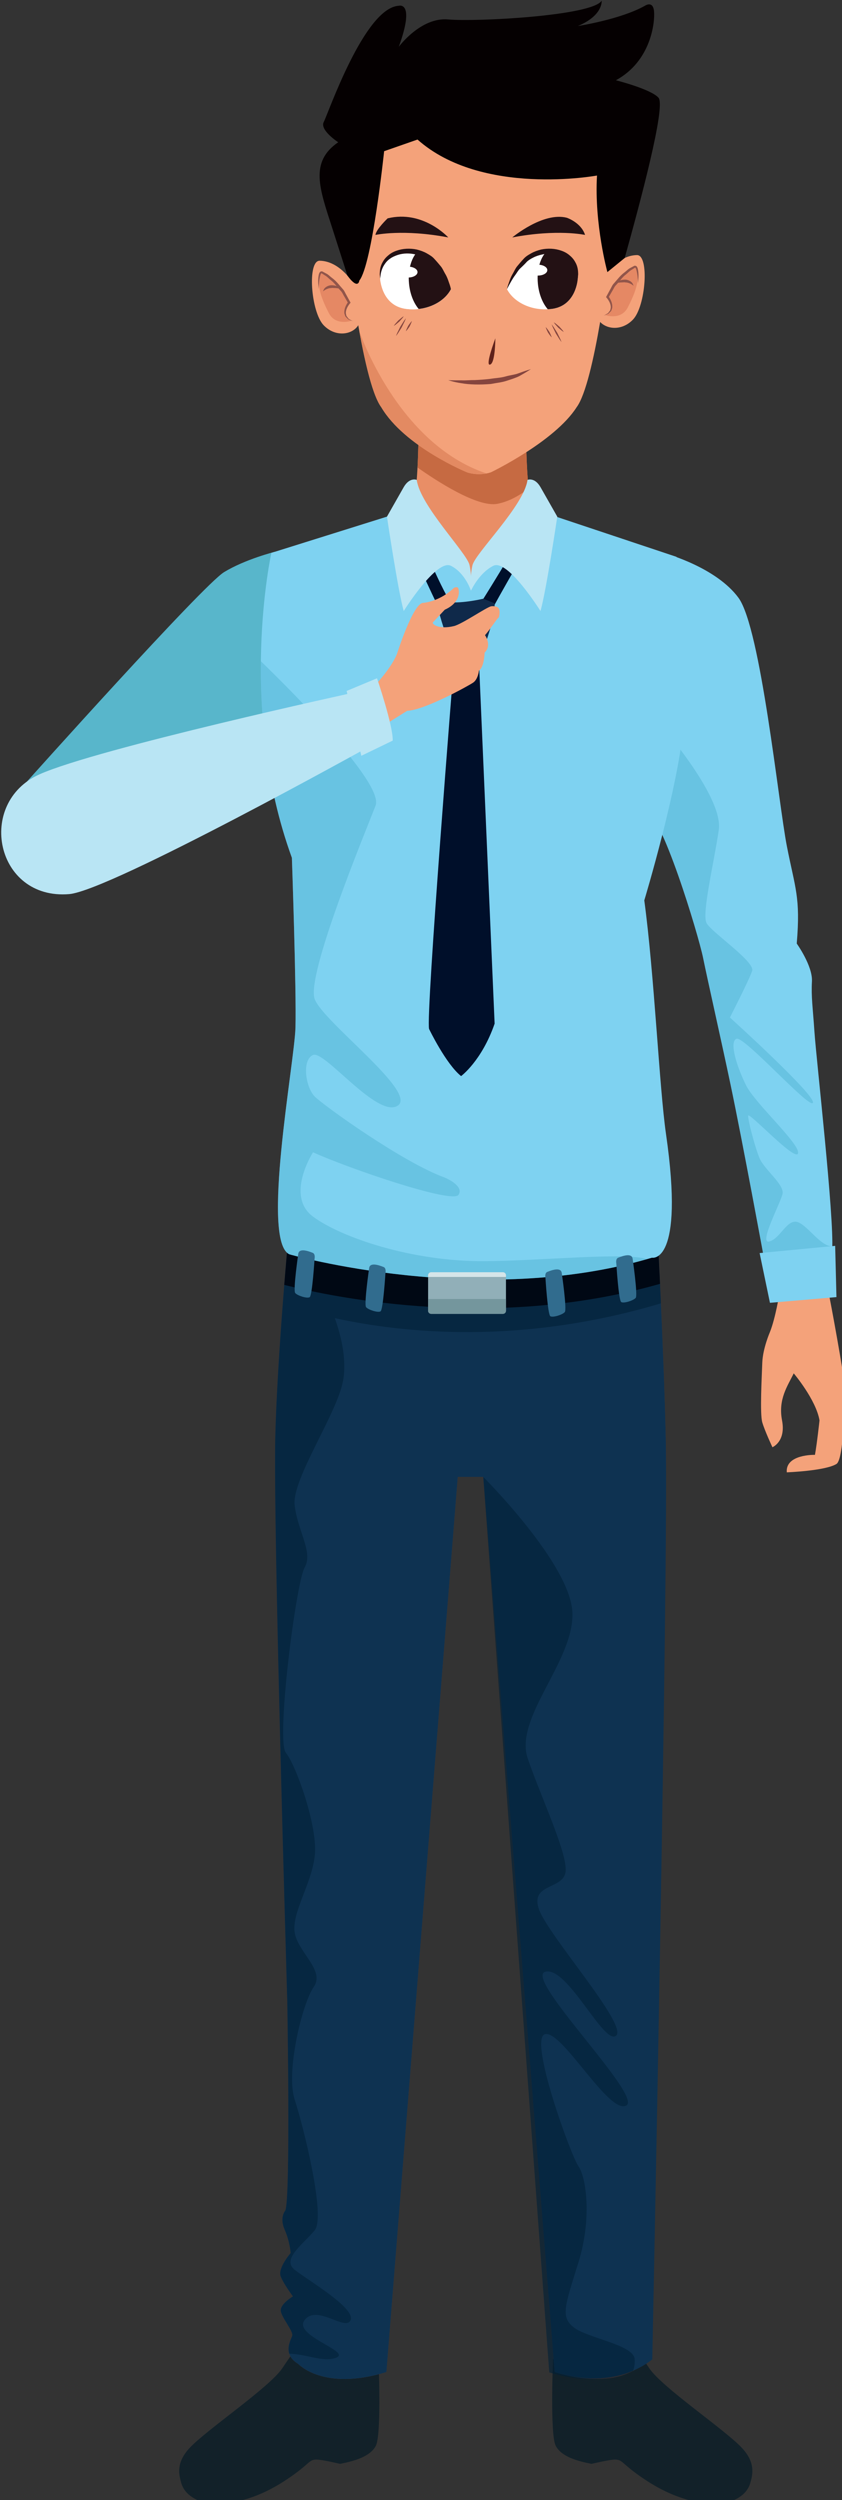 <?xml version="1.0" encoding="UTF-8" standalone="no"?>
<!-- Created with Inkscape (http://www.inkscape.org/) -->

<svg
   width="77.132mm"
   height="228.806mm"
   viewBox="0 0 77.132 228.806"
   version="1.1"
   id="svg1"
   inkscape:version="1.4.2 (f4327f4, 2025-05-13)"
   sodipodi:docname="man8.svg"
   xmlns:inkscape="http://www.inkscape.org/namespaces/inkscape"
   xmlns:sodipodi="http://sodipodi.sourceforge.net/DTD/sodipodi-0.dtd"
   xmlns:xlink="http://www.w3.org/1999/xlink"
   xmlns="http://www.w3.org/2000/svg"
   xmlns:svg="http://www.w3.org/2000/svg">
  <rect x="0" y="0" width="77.132" height="228.806" fill="#333333" stroke="none"/>
  <sodipodi:namedview
     id="namedview1"
     pagecolor="#ffffff"
     bordercolor="#000000"
     borderopacity="0.25"
     inkscape:showpageshadow="2"
     inkscape:pageopacity="0.0"
     inkscape:pagecheckerboard="0"
     inkscape:deskcolor="#d1d1d1"
     inkscape:document-units="mm"
     inkscape:zoom="1.2275954"
     inkscape:cx="-90.420671"
     inkscape:cy="344.57607"
     inkscape:window-width="2880"
     inkscape:window-height="1676"
     inkscape:window-x="-12"
     inkscape:window-y="-12"
     inkscape:window-maximized="1"
     inkscape:current-layer="layer1" />
  <defs
     id="defs1">
    <clipPath
       id="SVGID_00000119818789281150872890000010399472127891452846_">
					<use
   xlink:href="#SVGID_1_"
   style="overflow:visible"
   id="use374" />

				</clipPath>
    <path
       id="SVGID_1_"
       d="m 372.545,399.307 c 0,0 -1.283,0 -3.26,0 -6.713,0 -19.791,0 -19.801,0 0,0.838 4.299,47.073 4.58,51.589 0.954,15.214 4.023,46.87 4.105,48.206 0,0 1.713,0.708 5.477,0 l 3.053,-47.784 3.107,-36.587 c 0,0 0.585,-1.01 1.11,-1.054 0.524,0.044 0.994,1.159 0.994,1.159 l 3.633,36.588 2.381,47.703 c 4.615,0.856 6.041,-0.025 6.041,-0.025 0.084,-1.336 2.072,-29.132 3.002,-48.613 1.178,-24.746 5.303,-50.712 5.303,-51.182 -0.01,0 -13.012,0 -19.725,0 z" />
  </defs>
  <g
     inkscape:label="图层 1"
     inkscape:groupmode="layer"
     id="layer1"
     transform="translate(-128.745,-57.486)">
    <g
       id="g207"
       transform="matrix(0.265,0,0,0.265,58.22,17.179)">
				<g
   id="g206">
					<path
   style="fill:#58b6cb"
   d="m 361.207,342.656 c 0,0 -10.258,2.559 -17.602,7.027 -7.355,4.465 -68.145,72.332 -68.145,72.332 v 0.914 l 26.656,19.953 c 0,0 47.617,-34.695 57.164,-42.297 9.548,-7.605 1.927,-57.929 1.927,-57.929 z"
   id="path135" />

					<g
   id="g201">
						<g
   id="g200">
							<path
   style="fill:#f4a27a"
   d="m 535.602,598.676 c 0,0 -1.406,8.727 -3.328,13.488 0,0 -2.453,5.633 -2.633,10.531 -0.168,4.902 -0.871,17.684 0,20.656 0.879,2.98 3.504,8.574 3.504,8.574 0,0 4.731,-1.922 3.324,-9.273 -1.395,-7.355 1.933,-11.867 4.039,-16.242 0,0 7.695,9.066 8.914,16.242 0,0 -0.871,8.047 -1.574,11.902 0,0 -10.258,-0.285 -9.742,6.043 0,0 13.328,-0.5 17.172,-2.891 2.809,-1.75 2.793,-24.746 2.793,-27.195 0,-2.449 -4.965,-29.785 -5.5,-31.836 h -16.969 z"
   id="path136" />

							<path
   style="fill:#7ed2f1"
   d="m 496.387,343.324 c 0,0 17.332,4.754 25.035,15.25 7.695,10.504 13.832,70.973 16.699,85.676 2.871,14.711 4.781,17.59 3.43,33.719 0,0 5.559,7.758 5.254,13.078 -0.285,5.324 0.281,8.75 0.875,17.508 0.641,9.5 6.859,63.981 6.117,75.113 -0.578,8.832 -23.488,3.414 -23.488,3.414 0,0 -7.387,-40.211 -11.688,-60.652 -3.18,-15.105 -7.863,-35.758 -9.453,-43.578 -1.59,-7.824 -14.629,-51.105 -20.172,-50.938 z"
   id="path137" />

							<path
   style="opacity:0.4;fill:#47adcb"
   d="m 553.797,583.668 c 0.023,-0.34 0.035,-0.715 0.051,-1.125 -3.977,0.098 -8.387,-7.031 -11.852,-8.328 -3.746,-1.402 -6.039,5.602 -9.902,6.652 -3.852,1.051 3.863,-13.305 4.555,-16.453 0.695,-3.148 -6.297,-8.402 -7.93,-12.25 -1.633,-3.852 -3.973,-12.957 -3.973,-14.703 0,-1.754 16.457,16.102 17.25,12.949 0.805,-3.148 -14.801,-17.152 -17.949,-23.453 -3.148,-6.301 -5.953,-15.051 -3.32,-16.105 2.637,-1.043 25.723,24.855 26.426,22.055 0.695,-2.797 -28.707,-29.402 -28.707,-29.402 0,0 6.652,-12.949 7.699,-16.109 1.051,-3.145 -14,-13.293 -15.75,-16.449 -1.75,-3.148 2.445,-20.301 4.207,-32.203 1.742,-11.902 -21.711,-38.156 -21.711,-38.156 -1.211,0.348 -0.848,4.543 -1.742,5.488 l -2.152,25.84 c 5.543,-0.168 18.582,43.113 20.172,50.938 1.59,7.82 6.273,28.473 9.453,43.578 4.301,20.441 11.688,60.652 11.688,60.652 0,0 22.909,5.416 23.487,-3.416 z"
   id="path138" />

							<path
   style="fill:#122129"
   d="m 396.977,966.898 c 0,0 1.102,26.027 -0.93,29.906 -2.039,3.879 -7.754,5.305 -12.375,6.231 0,0 -6.371,-1.527 -8.227,-1.488 -2.285,0.051 -2.418,1.258 -7,4.641 -11.027,8.137 -18.035,9.223 -22.836,10.519 -4.816,1.293 -14.859,-0.289 -16.809,-7.019 -0.879,-3.066 -1.836,-7.09 2.895,-12.164 5.852,-6.289 27.586,-20.875 32.027,-27.523 4.438,-6.652 4.977,-7.004 6.637,-7.746 1.668,-0.736 26.618,4.643 26.618,4.643 z"
   id="path139" />

							<path
   style="fill:#122129"
   d="m 457.309,966.898 c 0,0 -1.102,26.027 0.93,29.906 2.031,3.879 7.746,5.305 12.375,6.231 0,0 6.367,-1.527 8.219,-1.488 2.285,0.051 2.43,1.258 7,4.641 11.027,8.137 18.043,9.223 22.852,10.519 4.801,1.293 14.848,-0.289 16.801,-7.019 0.883,-3.066 1.84,-7.09 -2.887,-12.164 C 516.742,991.234 495,976.648 490.563,970 c -4.434,-6.652 -4.977,-7.004 -6.637,-7.746 -1.664,-0.735 -26.617,4.644 -26.617,4.644 z"
   id="path140" />

							<g
   id="g179">
								<g
   id="g178">
									<path
   style="fill:#523932"
   d="m 369.242,968.535 c 0,0 8.684,9.508 30.469,2.793 l 24.664,-309.145 c 0.559,-0.012 8.27,-0.012 8.813,0 l 24.68,309.145 c 21.777,6.715 30.461,-2.793 30.461,-2.793 0,0 8.922,-276.352 7.949,-319.754 -0.66,-29.945 -3.031,-74.48 -3.031,-74.48 l -64.461,4.02 -62.262,-6.902 c 0,0 -4.57,47.418 -5.238,77.363 -0.516,23.531 1.863,115.5 4.156,194.801 0,0 1.168,67.211 -0.668,71.938 0,0 -2.109,2.363 -0.262,6.566 1.836,4.199 2.098,8.137 2.098,8.137 0,0 -4.606,5.254 -3.422,8.141 1.207,2.887 4.211,6.828 4.211,6.828 0,0 -4.461,2.625 -4.211,4.984 0.266,2.367 4.473,7.094 3.945,8.664 -0.524,1.577 -3.512,6.288 2.109,9.694 z"
   id="path141" />

									<path
   style="fill:#0e3251"
   d="m 369.242,968.535 c 0,0 8.684,9.508 30.469,2.793 l 24.664,-309.145 c 0.559,-0.012 8.27,-0.012 8.813,0 l 24.68,309.145 c 21.777,6.715 33.746,-4.43 33.746,-4.43 0,0 5.637,-274.715 4.664,-318.117 -0.66,-29.945 -3.031,-74.48 -3.031,-74.48 l -64.461,4.02 -62.262,-6.902 c 0,0 -4.57,47.418 -5.238,77.363 -0.516,23.531 1.863,115.5 4.156,194.801 0,0 1.168,67.211 -0.668,71.938 0,0 -2.109,2.363 -0.262,6.566 1.836,4.199 2.098,8.137 2.098,8.137 0,0 -4.606,5.254 -3.422,8.141 1.207,2.887 4.211,6.828 4.211,6.828 0,0 -4.461,2.625 -4.211,4.984 0.266,2.367 4.473,7.094 3.945,8.664 -0.524,1.577 -3.512,6.288 2.109,9.694 z"
   id="path142" />

									<g
   id="g144">
										<path
   style="opacity:0.6;fill:#002037"
   d="m 494.594,602.231 c -0.172,-3.867 -0.34,-7.512 -0.5,-10.809 -20.289,3.273 -93.121,13.539 -129.234,-1.238 -0.188,2.293 -0.383,4.746 -0.594,7.301 v 0 c -0.027,0.305 -0.051,0.633 -0.066,0.945 -0.047,0.422 -0.078,0.852 -0.105,1.281 -0.051,0.598 -0.09,1.207 -0.141,1.82 -0.027,0.281 -0.043,0.555 -0.07,0.84 v 0 c -1.133,14.922 -2.273,32.535 -2.598,46.41 -0.516,23.531 1.863,115.5 4.156,194.801 0,0 1.168,67.211 -0.668,71.938 0,0 -2.109,2.363 -0.262,6.566 1.836,4.199 2.098,8.137 2.098,8.137 0,0 -4.606,5.254 -3.422,8.141 1.207,2.887 4.211,6.828 4.211,6.828 0,0 -4.461,2.625 -4.211,4.984 0.266,2.367 4.473,7.094 3.945,8.664 -0.355,1.066 -1.836,3.574 -1.004,6.145 6.137,0.168 11.457,2.969 15.969,1.473 6.297,-2.101 -14.965,-7.617 -10.637,-13.129 4.324,-5.512 14.313,4.199 15.883,0 1.578,-4.203 -14.699,-13.652 -19.355,-17.328 -4.664,-3.672 3.082,-8.926 6.941,-13.652 3.859,-4.727 -3.859,-35.707 -6.941,-45.16 -3.09,-9.449 2.559,-33.078 6.594,-38.852 4.039,-5.777 -5.613,-12.078 -6.594,-18.906 -0.98,-6.824 5.707,-16.277 6.941,-26.254 1.238,-9.977 -6.484,-31.508 -9.961,-35.707 -3.488,-4.199 3.477,-58.805 6.492,-64.063 3.012,-5.246 -2.492,-12.598 -3.473,-21.519 -0.98,-8.934 14.637,-31.508 16.734,-42.895 1.465,-7.891 -1.125,-16.879 -2.844,-21.652 23.665,5.186 64.251,9.366 112.716,-5.11 z"
   id="path143" />

										<path
   style="opacity:0.6;fill:#002037"
   d="m 464.535,955.953 c -4.723,-3.676 -3.145,-7.352 1.574,-22.578 4.723,-15.227 2.625,-29.406 0,-33.082 -2.625,-3.672 -17.477,-44.578 -11.484,-45.684 5.984,-1.102 21.988,27.832 27.98,24.684 5.988,-3.156 -35.605,-44.094 -27.98,-46.211 7.625,-2.117 20.414,25.731 24.504,22.055 4.098,-3.672 -23.52,-34.652 -26.672,-43.582 -3.145,-8.926 7.883,-6.828 9.117,-12.602 1.227,-5.777 -8.059,-25.207 -12.969,-39.379 -4.914,-14.18 15.93,-33.609 15.406,-50.41 -0.527,-16.801 -30.824,-46.981 -30.824,-46.981 l 22.816,309.262 c 14.168,4.367 24.656,1.754 28.957,-0.523 0.449,-1.223 0.668,-2.566 0.574,-4.023 -0.288,-5.001 -16.276,-7.274 -20.999,-10.946 z"
   id="path144" />

									</g>

									<path
   style="fill:#000814"
   d="m 494.289,595.496 c -0.578,-12.402 -1.043,-21.195 -1.043,-21.195 l -64.461,4.02 -62.262,-6.902 c 0,0 -0.996,10.355 -2.129,24.441 18.567,4.691 73.508,15.73 129.895,-0.364 z"
   id="path145" />

									<path
   style="fill:#e98e66"
   d="m 499.594,348.512 c -0.574,-2.645 -1.184,-4.254 -1.727,-4.559 -3.859,-2.098 -47.262,-14.695 -47.262,-14.695 -2.453,-4.203 -2.609,-25.906 -2.609,-25.906 l -18.465,-6.906 v -0.098 l -0.145,0.047 -0.137,-0.047 v 0.098 l -18.469,6.906 c 0,0 -0.16,21.703 -2.613,25.906 0,0 -43.402,12.598 -47.254,14.695 -0.551,0.305 -1.117,1.914 -1.633,4.559 l 69.578,3.855 z"
   id="path146" />

									<path
   style="fill:#c66a42"
   d="m 438.09,326.102 c 4.211,-0.816 7.953,-3.105 10.762,-5.313 -0.785,-7.695 -0.855,-17.438 -0.855,-17.438 l -18.465,-6.906 v -0.098 l -0.145,0.047 -0.137,-0.047 v 0.098 l -18.469,6.906 c 0,0 -0.031,4.738 -0.32,10.215 6.238,4.399 20.668,13.891 27.629,12.536 z"
   id="path147" />

									<g
   id="g171">
										<g
   id="g163">
											<g
   id="g162">
												<g
   id="g154">
													<path
   style="fill:#f4a27a"
   d="m 474.34,248.535 c 0,0 4.688,-8.219 11.98,-8.336 4.328,-0.066 3.059,17.723 -1.418,22.316 -4.461,4.598 -10.953,3.063 -12.398,-1.004 z"
   id="path148" />

													<path
   style="opacity:0.4;fill:#cf6244"
   d="m 475.344,260.93 c 0,0 5.441,1.914 7.789,-2.629 2.352,-4.535 4.637,-9.992 2.82,-13.996 0,0 -5.031,1.168 -9.668,10.547 0,0 3.395,4.222 -0.941,6.078 z"
   id="path149" />

													<g
   id="g151">
														<g
   id="g150">
															<path
   style="fill:#91554a"
   d="m 486.695,250.012 c -0.074,-1.699 -0.199,-3.473 -0.676,-5.008 -0.172,-0.414 -0.328,-0.57 -0.457,-0.406 l -1.086,0.691 c -0.773,0.422 -1.285,1.066 -1.941,1.578 -1.32,0.977 -2.254,2.453 -3.418,3.656 -0.625,0.586 -0.887,1.41 -1.352,2.102 l -1.258,2.176 -0.07,-0.418 c 0.832,1.168 1.488,2.527 1.34,4.027 -0.102,0.359 -0.227,0.715 -0.355,1.051 l -0.762,0.77 c -0.215,0.301 -0.605,0.34 -0.906,0.504 l -0.941,0.402 0.875,-0.523 c 0.266,-0.191 0.633,-0.27 0.789,-0.582 l 0.59,-0.762 0.199,-0.914 c 0.047,-1.25 -0.652,-2.484 -1.453,-3.441 l -0.18,-0.215 0.113,-0.203 1.254,-2.309 c 0.465,-0.738 0.738,-1.617 1.367,-2.238 1.168,-1.301 2.188,-2.715 3.648,-3.781 0.707,-0.52 1.328,-1.23 2.105,-1.578 l 1.133,-0.605 c 0.223,-0.188 0.75,-0.121 0.965,0.133 0.188,0.23 0.285,0.465 0.359,0.688 0.454,1.775 0.236,3.49 0.118,5.205 z"
   id="path150" />

														</g>

													</g>

													<g
   id="g153">
														<g
   id="g152">
															<path
   style="fill:#91554a"
   d="m 485.121,250.828 c 0.027,-0.078 -1.301,-1.184 -2.82,-1.184 -0.363,-0.121 -0.77,0 -1.137,-0.012 -0.375,-0.008 -0.734,0.035 -1.043,0.09 -0.621,0.059 -1.086,0.055 -1.086,0.055 0,0 0.348,-0.258 0.938,-0.582 0.574,-0.355 1.48,-0.535 2.41,-0.52 0.945,0.055 1.836,0.574 2.273,1.113 0.422,0.587 0.465,1.04 0.465,1.04 z"
   id="path151" />

														</g>

													</g>

												</g>

												<path
   style="fill:#f4a27a"
   d="m 435.809,315.234 c 0,0 22.059,-10.59 29.652,-22.492 6.246,-8.348 11.383,-50.918 12.102,-57.527 0.027,-0.219 0.051,-0.438 0.066,-0.66 0.027,-0.207 0.047,-0.32 0.047,-0.32 l -0.02,0.008 c 0.117,-1.371 0.195,-2.75 0.195,-4.148 0,-25.488 -20.668,-46.148 -46.156,-46.148 -25.492,0 -46.152,20.66 -46.152,46.148 0,1.664 0.094,3.293 0.262,4.906 v 0 c 0,0 5.293,48.598 12.129,57.742 8.043,13.641 29.656,22.492 29.656,22.492 0,0 3.902,1.425 8.219,-0.001 z"
   id="path154" />

												<g
   id="g161">
													<path
   style="fill:#f4a27a"
   d="m 388.605,250.477 c 0,0 -4.68,-8.219 -11.965,-8.328 -4.344,-0.074 -3.055,17.723 1.402,22.313 4.469,4.598 10.961,3.059 12.41,-1.004 z"
   id="path155" />

													<path
   style="opacity:0.4;fill:#cf6244"
   d="m 387.609,262.875 c 0,0 -5.449,1.914 -7.797,-2.629 -2.344,-4.539 -4.629,-9.996 -2.809,-14 0,0 5.027,1.172 9.664,10.547 0.001,0 -3.394,4.223 0.942,6.082 z"
   id="path156" />

													<g
   id="g158">
														<g
   id="g157">
															<path
   style="fill:#91554a"
   d="m 376.266,251.953 c -0.117,-1.715 -0.34,-3.43 0.109,-5.203 0.074,-0.227 0.172,-0.461 0.359,-0.691 0.215,-0.254 0.746,-0.316 0.965,-0.133 l 1.133,0.609 c 0.777,0.344 1.398,1.055 2.105,1.574 1.461,1.066 2.48,2.48 3.648,3.781 0.629,0.621 0.902,1.5 1.367,2.238 l 1.254,2.313 0.113,0.199 -0.18,0.215 c -0.801,0.957 -1.5,2.195 -1.453,3.441 l 0.199,0.914 0.59,0.762 c 0.156,0.309 0.523,0.387 0.789,0.586 l 0.875,0.52 -0.941,-0.402 c -0.301,-0.164 -0.691,-0.203 -0.906,-0.504 l -0.762,-0.77 c -0.129,-0.336 -0.25,-0.691 -0.355,-1.051 -0.148,-1.5 0.508,-2.859 1.34,-4.023 l -0.07,0.414 -1.258,-2.176 c -0.465,-0.691 -0.727,-1.52 -1.352,-2.102 -1.16,-1.203 -2.094,-2.676 -3.418,-3.656 -0.656,-0.512 -1.168,-1.156 -1.941,-1.578 l -1.086,-0.691 c -0.129,-0.164 -0.281,-0.008 -0.453,0.406 -0.472,1.535 -0.601,3.309 -0.671,5.008 z"
   id="path157" />

														</g>

													</g>

													<g
   id="g160">
														<g
   id="g159">
															<path
   style="fill:#91554a"
   d="m 377.824,252.762 c 0,0 0.047,-0.453 0.465,-1.035 0.441,-0.539 1.332,-1.055 2.277,-1.109 0.926,-0.016 1.836,0.168 2.406,0.523 0.59,0.324 0.938,0.582 0.938,0.582 0,0 -0.461,0.004 -1.086,-0.055 -0.309,-0.051 -0.668,-0.098 -1.039,-0.09 -0.367,0.012 -0.773,-0.109 -1.141,0.008 -1.515,-0.004 -2.847,1.102 -2.82,1.176 z"
   id="path158" />

														</g>

													</g>

												</g>

												<path
   style="fill:#5f221b"
   d="m 437.367,268.934 c 0,0 0,8.145 -1.668,9.016 -1.656,0.878 0.094,-4.723 1.668,-9.016 z"
   id="path161" />

											</g>

										</g>

										<g
   id="g164">
											<path
   style="fill:#85453e"
   d="m 402.258,264.652 c 0,0 0.16,-0.266 0.438,-0.621 0.301,-0.336 0.699,-0.781 1.102,-1.23 0.461,-0.379 0.918,-0.766 1.262,-1.055 0.363,-0.27 0.637,-0.414 0.637,-0.414 0,0 -0.156,0.266 -0.438,0.621 -0.301,0.332 -0.699,0.781 -1.098,1.227 -0.461,0.383 -0.922,0.77 -1.266,1.055 -0.364,0.269 -0.637,0.417 -0.637,0.417 z"
   id="path163" />

										</g>

										<g
   id="g165">
											<path
   style="fill:#85453e"
   d="m 406.449,262.023 c 0,0 -0.141,0.422 -0.414,1.023 -0.289,0.59 -0.68,1.375 -1.066,2.156 -0.465,0.746 -0.934,1.488 -1.281,2.043 -0.371,0.543 -0.66,0.883 -0.66,0.883 0,0 0.141,-0.422 0.414,-1.023 0.293,-0.586 0.68,-1.371 1.066,-2.156 0.469,-0.742 0.934,-1.484 1.281,-2.039 0.375,-0.543 0.66,-0.887 0.66,-0.887 z"
   id="path164" />

										</g>

										<g
   id="g166">
											<path
   style="fill:#85453e"
   d="m 408.504,262.988 c 0.039,0.023 -0.332,0.984 -0.801,1.887 -0.555,0.848 -1.215,1.637 -1.254,1.613 -0.039,-0.023 0.328,-0.98 0.801,-1.883 0.559,-0.847 1.215,-1.636 1.254,-1.617 z"
   id="path165" />

										</g>

										<g
   id="g167">
											<path
   style="fill:#85453e"
   d="m 461.016,266.75 c 0,0 -0.273,-0.148 -0.637,-0.414 -0.344,-0.293 -0.801,-0.672 -1.262,-1.059 -0.402,-0.445 -0.801,-0.891 -1.102,-1.227 -0.281,-0.355 -0.438,-0.621 -0.438,-0.621 0,0 0.273,0.148 0.637,0.414 0.344,0.289 0.805,0.672 1.266,1.059 0.398,0.445 0.797,0.895 1.098,1.227 0.281,0.355 0.438,0.621 0.438,0.621 z"
   id="path166" />

										</g>

										<g
   id="g168">
											<path
   style="fill:#85453e"
   d="m 456.824,264.129 c 0,0 0.285,0.34 0.656,0.883 0.348,0.559 0.816,1.297 1.281,2.039 0.387,0.785 0.773,1.57 1.066,2.156 0.266,0.602 0.41,1.023 0.41,1.023 0,0 -0.285,-0.34 -0.656,-0.887 -0.348,-0.555 -0.813,-1.297 -1.281,-2.035 -0.387,-0.785 -0.773,-1.57 -1.066,-2.156 -0.265,-0.601 -0.41,-1.023 -0.41,-1.023 z"
   id="path167" />

										</g>

										<g
   id="g169">
											<path
   style="fill:#85453e"
   d="m 454.777,265.094 c 0.039,-0.023 0.695,0.766 1.25,1.617 0.473,0.898 0.836,1.859 0.797,1.883 -0.035,0.02 -0.695,-0.77 -1.246,-1.617 -0.473,-0.903 -0.84,-1.864 -0.801,-1.883 z"
   id="path168" />

										</g>

										<path
   style="fill:#231114"
   d="m 421.094,234.105 c 0,0 -8.754,-9.598 -20.965,-6.59 0,0 -3.996,3.789 -4.207,5.719 0,0 9.586,-2.101 25.172,0.871 z"
   id="path169" />

										<path
   style="fill:#231114"
   d="m 443.215,234.105 c 0,0 10.648,-8.914 18.867,-6.797 0,0 4.91,1.637 6.297,5.926 0,0 -9.59,-2.101 -25.164,0.871 z"
   id="path170" />

										<path
   style="fill:#e38a62"
   d="m 427.59,315.234 c 0,0 3.047,1.109 6.73,0.391 -30.91,-10.32 -43.969,-49.137 -43.969,-49.137 v 0 c 2.055,11.371 4.68,22.371 7.582,26.254 8.044,13.641 29.657,22.492 29.657,22.492 z"
   id="path171" />

									</g>

									<path
   style="fill:#7ed2f1"
   d="m 359.941,343.047 c 0,0 -11.816,53.332 7.094,105.313 0,0 1.59,45.695 1.234,58.645 -0.324,12.047 -11.977,73.863 -2.074,78.305 0,0 65.797,18.84 125.309,1.16 0,0 11.391,2.523 4.855,-42.711 -2.301,-15.871 -4.063,-55.387 -7.508,-80.691 0,0 12.09,-39.965 13.656,-61.438 1.656,-22.84 -2.516,-57.211 -2.516,-57.211 l -49.98,-16.668 c 0,0 -17.445,23.215 -21.066,23.148 -2.934,-0.059 -13.031,-15.949 -20.176,-23.148 z"
   id="path172" />

									<path
   style="fill:#000f2a"
   d="m 423.063,381.02 c 0,0 -9.816,121.992 -8.605,126.453 0,0 5.813,12.078 11.063,16.277 0,0 7.141,-5.246 11.594,-18.117 l -5.418,-125.164 z"
   id="path173" />

									<path
   style="fill:#000f2a"
   d="m 431.695,361.324 c 0,0 13.898,-21.875 17.156,-29.402 l 2.922,3.496 c 0,0 -13.363,22.582 -17.453,30.805 z"
   id="path174" />

									<path
   style="fill:#000f2a"
   d="m 418.695,363.941 c 0,0 -9.809,-20.117 -11.383,-25.723 l 3.148,-2.801 c 0,0 6.477,16.949 12.602,26.875 z"
   id="path175" />

									<path
   style="fill:#0f294a"
   d="m 417.461,362.023 c 0,0 3.684,14.051 6.484,17.18 2.801,3.125 7.75,1.266 7.75,1.266 0,0 6.07,-15.121 5.367,-20.016 l -3.852,-1.582 c 0,0 -6.797,1.676 -12.246,1.23 z"
   id="path176" />

									<path
   style="opacity:0.4;fill:#47adcb"
   d="m 433.551,587.672 c -25.02,0.156 -49.523,-8.207 -59.215,-15.391 -9.684,-7.183 0,-22.219 0,-22.219 12.367,5.598 48.195,17.852 50.293,14.703 2.102,-3.152 -4.73,-5.953 -4.73,-5.953 -14.523,-5.25 -41.82,-24.852 -44.969,-28.004 -3.141,-3.148 -4.555,-12.605 -0.594,-14.355 3.961,-1.746 22.285,22.055 29.285,17.508 7.012,-4.555 -25.543,-28.707 -28.691,-36.754 -3.141,-8.055 17.496,-57.762 21.031,-66.867 3.008,-7.746 -29.816,-40.34 -39.652,-49.871 -0.219,19.258 1.93,43.719 10.727,67.891 0,0 1.59,45.695 1.234,58.645 -0.324,12.047 -11.977,73.863 -2.074,78.305 0,0 64.578,18.484 123.641,1.641 -7.841,-2.435 -36.489,0.6 -56.286,0.721 z"
   id="path177" />

									<path
   style="fill:#b9e5f4"
   d="m 394.008,409.809 c 0,0 -89.813,49.918 -103.965,51.09 -25.465,2.098 -32.262,-31.555 -10.238,-41.379 20.109,-8.965 109.215,-28.352 109.215,-28.352 z"
   id="path178" />

								</g>

							</g>

							<g
   id="g191">
								<g
   id="g185">
									<g
   id="g184">
										<path
   style="fill:#ffffff"
   d="m 422.004,251.98 c 0,0 -2.055,-6.605 -6.633,-10.324 -6.559,-5.313 -18.445,-3.242 -17.824,6.715 0,0 0.457,9.18 8.77,10.383 6.718,0.969 13.203,-2.012 15.687,-6.774 z"
   id="path179" />

										<path
   style="fill:#ffffff"
   d="m 422.004,251.98 c 0,0 -2.055,-6.605 -6.633,-10.324 -6.559,-5.313 -18.445,-3.242 -17.824,6.715 0,0 0.457,9.18 8.77,10.383 6.718,0.969 13.203,-2.012 15.687,-6.774 z"
   id="path180" />

										<path
   style="fill:#231114"
   d="m 415.371,241.656 c -1.488,-1.207 -3.27,-2.031 -5.094,-2.465 -2.043,2.238 -3.184,6.297 -2.762,10.801 0.328,3.629 1.617,6.769 3.352,8.824 4.926,-0.566 9.207,-3.16 11.129,-6.809 0,-0.02 0,-0.035 0,-0.051 -0.082,-0.296 -2.156,-6.667 -6.625,-10.3 z"
   id="path181" />

										<g
   id="g183">
											<g
   id="g182">
												<path
   style="fill:#231114"
   d="m 422.004,251.98 c 0,0 -0.238,-0.527 -0.723,-1.41 -0.5,-0.875 -1.129,-2.141 -2.152,-3.496 -0.508,-0.672 -0.922,-1.504 -1.602,-2.176 -0.688,-0.66 -1.418,-1.34 -2.117,-2.09 -0.531,-0.699 -1.723,-1.387 -2.547,-1.785 -0.898,-0.465 -1.961,-0.797 -3,-1.02 -2.078,-0.52 -4.313,-0.48 -6.207,0.137 -0.934,0.324 -1.844,0.684 -2.574,1.223 -0.762,0.492 -1.391,1.125 -1.832,1.789 -0.969,1.305 -1.344,2.688 -1.512,3.656 -0.121,0.996 -0.191,1.563 -0.191,1.563 0,0 -0.055,-0.578 -0.148,-1.59 0.031,-0.996 0.063,-2.563 1.016,-4.156 0.422,-0.805 1.066,-1.609 1.887,-2.277 0.785,-0.711 1.785,-1.273 2.871,-1.648 2.172,-0.785 4.688,-0.918 7.07,-0.41 1.191,0.305 2.324,0.695 3.41,1.305 1.141,0.652 1.941,1.109 2.773,2.082 0.766,0.82 1.457,1.664 2.109,2.441 0.641,0.789 0.988,1.699 1.438,2.453 0.922,1.492 1.262,2.949 1.629,3.883 0.312,0.952 0.402,1.526 0.402,1.526 z"
   id="path182" />

											</g>

										</g>

									</g>

								</g>

								<g
   id="g190">
									<g
   id="g189">
										<path
   style="fill:#ffffff"
   d="m 441.391,251.98 c 0,0 2.055,-6.605 6.641,-10.324 6.551,-5.313 18.445,-3.242 17.816,6.715 0,0 -0.457,9.18 -8.758,10.383 -6.723,0.969 -13.203,-2.012 -15.699,-6.774 z"
   id="path185" />

										<path
   style="fill:#231114"
   d="m 457.09,258.754 c 8.301,-1.203 8.758,-10.383 8.758,-10.383 0.422,-6.863 -5.078,-9.977 -10.688,-9.512 -2.242,2.156 -3.539,6.398 -3.098,11.133 0.336,3.672 1.648,6.863 3.426,8.914 0.535,-0.031 1.059,-0.078 1.602,-0.152 z"
   id="path186" />

										<g
   id="g188">
											<g
   id="g187">
												<path
   style="fill:#231114"
   d="m 441.391,251.98 c 0,0 0.09,-0.574 0.402,-1.527 0.371,-0.934 0.707,-2.391 1.629,-3.883 0.453,-0.75 0.801,-1.66 1.441,-2.453 0.652,-0.777 1.34,-1.621 2.113,-2.438 0.828,-0.973 1.625,-1.434 2.77,-2.086 1.086,-0.609 2.215,-1 3.406,-1.305 2.387,-0.508 4.902,-0.375 7.074,0.41 1.086,0.375 2.082,0.938 2.871,1.648 0.816,0.668 1.465,1.473 1.883,2.277 0.957,1.594 0.984,3.16 1.016,4.156 -0.094,1.012 -0.148,1.59 -0.148,1.59 0,0 -0.07,-0.566 -0.191,-1.563 -0.172,-0.969 -0.543,-2.355 -1.512,-3.656 -0.438,-0.664 -1.066,-1.297 -1.828,-1.789 -0.734,-0.539 -1.641,-0.898 -2.578,-1.223 -1.895,-0.617 -4.129,-0.656 -6.207,-0.137 -1.035,0.223 -2.102,0.555 -2.996,1.023 -0.828,0.398 -2.016,1.09 -2.551,1.785 -0.695,0.75 -1.426,1.426 -2.117,2.086 -0.676,0.672 -1.094,1.508 -1.602,2.176 -1.023,1.355 -1.652,2.621 -2.152,3.496 -0.485,0.886 -0.723,1.413 -0.723,1.413 z"
   id="path187" />

											</g>

										</g>

									</g>

								</g>

							</g>

							<path
   style="fill:#b9e5f4"
   d="m 410.191,317.84 c 0,0 -2.445,-1.043 -4.496,2.496 l -5.797,10.195 c 0,0 3.809,25.645 5.797,32.602 0,0 11.332,-18.121 16.309,-15.621 4.988,2.492 6.934,8.617 6.934,8.617 0,0 0.422,-4.684 -0.5,-8.883 -0.922,-4.203 -17.083,-20.48 -18.247,-29.406 z"
   id="path191" />

							<path
   style="fill:#b9e5f4"
   d="m 448.48,317.84 c 0,0 2.438,-1.043 4.488,2.496 l 5.805,10.195 c 0,0 -3.809,25.645 -5.805,32.602 0,0 -11.328,-18.121 -16.305,-15.621 -4.984,2.492 -7.727,8.617 -7.727,8.617 0,0 -0.422,-4.551 0.5,-8.75 0.916,-4.203 17.869,-20.613 19.044,-29.539 z"
   id="path192" />

							<path
   style="fill:#ffffff"
   d="M 364.969,596.988"
   id="path193" />

							<path
   style="fill:#316c8e"
   d="m 369.234,585.176 c 0,0 -1.836,12.574 -1.051,13.488 0.785,0.922 4.07,1.973 4.988,1.445 0.918,-0.523 1.707,-13.355 1.707,-13.355 0,0 0.328,-1.578 -0.66,-1.973 -1.741,-0.695 -4.73,-1.675 -4.984,0.395 z"
   id="path194" />

							<path
   style="fill:#316c8e"
   d="m 393.738,590.074 c 0,0 -1.836,12.57 -1.051,13.488 0.785,0.918 4.07,1.969 4.984,1.445 0.922,-0.527 1.711,-13.356 1.711,-13.356 0,0 0.328,-1.578 -0.652,-1.969 -1.753,-0.698 -4.738,-1.678 -4.992,0.392 z"
   id="path195" />

							<path
   style="fill:#316c8e"
   d="m 484.824,586.859 c 0,0 1.836,12.566 1.059,13.492 -0.797,0.918 -4.078,1.969 -4.992,1.445 -0.926,-0.527 -1.711,-13.359 -1.711,-13.359 0,0 -0.328,-1.578 0.66,-1.969 1.75,-0.699 4.738,-1.675 4.984,0.391 z"
   id="path196" />

							<path
   style="fill:#316c8e"
   d="m 460.32,591.762 c 0,0 1.844,12.566 1.051,13.484 -0.785,0.918 -4.07,1.969 -4.992,1.445 -0.914,-0.527 -1.703,-13.356 -1.703,-13.356 0,0 -0.32,-1.574 0.66,-1.969 1.754,-0.698 4.734,-1.675 4.984,0.396 z"
   id="path197" />

							<path
   style="fill:#91afb8"
   d="m 441.035,604.805 c 0,0.582 -0.469,1.055 -1.043,1.055 h -24.809 c -0.582,0 -1.059,-0.473 -1.059,-1.055 v -12.266 c 0,-0.582 0.477,-1.055 1.059,-1.055 h 24.809 c 0.574,0 1.043,0.473 1.043,1.055 z"
   id="path198" />

							<path
   style="fill:#74969d"
   d="m 414.125,600.734 v 4.07 c 0,0.582 0.477,1.055 1.059,1.055 h 24.809 c 0.574,0 1.043,-0.473 1.043,-1.055 v -4.07 z"
   id="path199" />

							<path
   style="fill:#d5e5e9"
   d="m 441.035,593.117 v -0.578 c 0,-0.582 -0.469,-1.055 -1.043,-1.055 h -24.809 c -0.582,0 -1.059,0.473 -1.059,1.055 v 0.578 z"
   id="path200" />

							<polygon
   style="fill:#7ed2f1"
   points="532.289,602.047 528.719,584.867 554.832,582.375 555.277,600.074 "
   id="polygon200" />

						</g>

					</g>

					<path
   style="fill:#ffffff"
   d="m 410.461,246.074 c 0,1.039 -1.457,1.875 -3.242,1.875 -1.793,0 -3.234,-0.836 -3.234,-1.875 0,-1.043 1.441,-1.879 3.234,-1.879 1.785,0 3.242,0.836 3.242,1.879 z"
   id="path201" />

					<path
   style="fill:#ffffff"
   d="m 455.328,245.398 c 0,1.039 -1.445,1.875 -3.234,1.875 -1.793,0 -3.242,-0.836 -3.242,-1.875 0,-1.039 1.449,-1.879 3.242,-1.879 1.789,0.001 3.234,0.84 3.234,1.879 z"
   id="path202" />

					<g
   id="g203">
						<path
   style="fill:#85453e"
   d="m 421.094,283.395 c 0,0 1.852,0.094 4.586,0.055 1.367,0.09 2.961,-0.109 4.656,-0.086 1.688,-0.086 3.496,-0.203 5.281,-0.422 1.766,-0.293 3.598,-0.34 5.215,-0.809 1.609,-0.473 3.23,-0.602 4.488,-1.09 2.531,-0.934 4.348,-1.457 4.348,-1.457 0,0 -1.516,1.02 -3.984,2.395 -1.246,0.641 -2.816,1.109 -4.488,1.66 -1.672,0.555 -3.547,0.703 -5.383,1.078 -3.723,0.309 -7.461,0.23 -10.211,-0.27 -2.758,-0.398 -4.508,-1.054 -4.508,-1.054 z"
   id="path203" />

					</g>

					<path
   style="fill:#050001"
   d="m 386.23,247.273 c 0,0 -2.59,-8.141 -5.359,-16.75 -4.25,-13.215 -7.797,-22.469 2.176,-29.293 0,0 -6.484,-4.203 -4.996,-7.004 1.5,-2.801 14.035,-39.43 25.934,-40.133 0,0 5.781,-1.75 0,14.176 0,0 7.602,-10.332 17.109,-9.449 9.492,0.871 49.789,-1.227 53.016,-6.477 0,0 0.594,5.074 -8.234,8.75 0,0 14.793,-2.273 23.191,-7 0,0 2.793,-1.926 3.156,1.926 0.348,3.852 -1.074,17.238 -13.188,23.801 0,0 12.129,3.063 14.734,6.039 2.617,2.973 -6.473,36.645 -11.688,55.344 l -5.984,4.871 c 0,0 -4.559,-16.547 -3.594,-33.348 0,0 -39.816,7.352 -62.043,-12.43 l -11.543,4.027 c 0,0 -4.098,39.074 -8.566,44.672 10e-4,0.001 -0.355,3.427 -4.121,-1.722 z"
   id="path204" />

					<path
   style="fill:#f4a27a"
   d="m 403.324,378.039 c 0,0 5.52,-17.457 9.016,-17.723 2.676,-0.203 7.133,-1.707 10.723,-5.203 0,0 1.008,-0.48 1.398,0 0.391,0.48 1.309,4.938 -4.586,7.566 0,0 -3.547,3.813 -4.082,4.336 -0.516,0.52 1.844,2.621 7.27,1.313 2.777,-0.676 11.113,-6.434 12.824,-6.828 0,0 1.703,-0.262 2.496,0.523 0.785,0.789 0.391,3.285 0,3.48 -0.398,0.195 -3.156,4.398 -4.594,5.969 0,0 2.488,3.414 -0.137,6.039 0,0 -0.102,4.992 -1.957,6.172 0,0 -0.262,3.02 -2.047,4.203 -1.77,1.18 -16.73,9.453 -22.777,9.711 l -9.445,5.91 c 0,0 -3.156,-9.715 -3.418,-12.867 0,0.001 6.914,-6.796 9.316,-12.601 z"
   id="path205" />

					<path
   style="fill:#b9e5f4"
   d="m 396.461,386.355 c 0,0 5.602,16.449 5.426,21.527 l -10.859,5.25 -5.066,-22.402 z"
   id="path206" />

				</g>

			</g>
  </g>
</svg>

